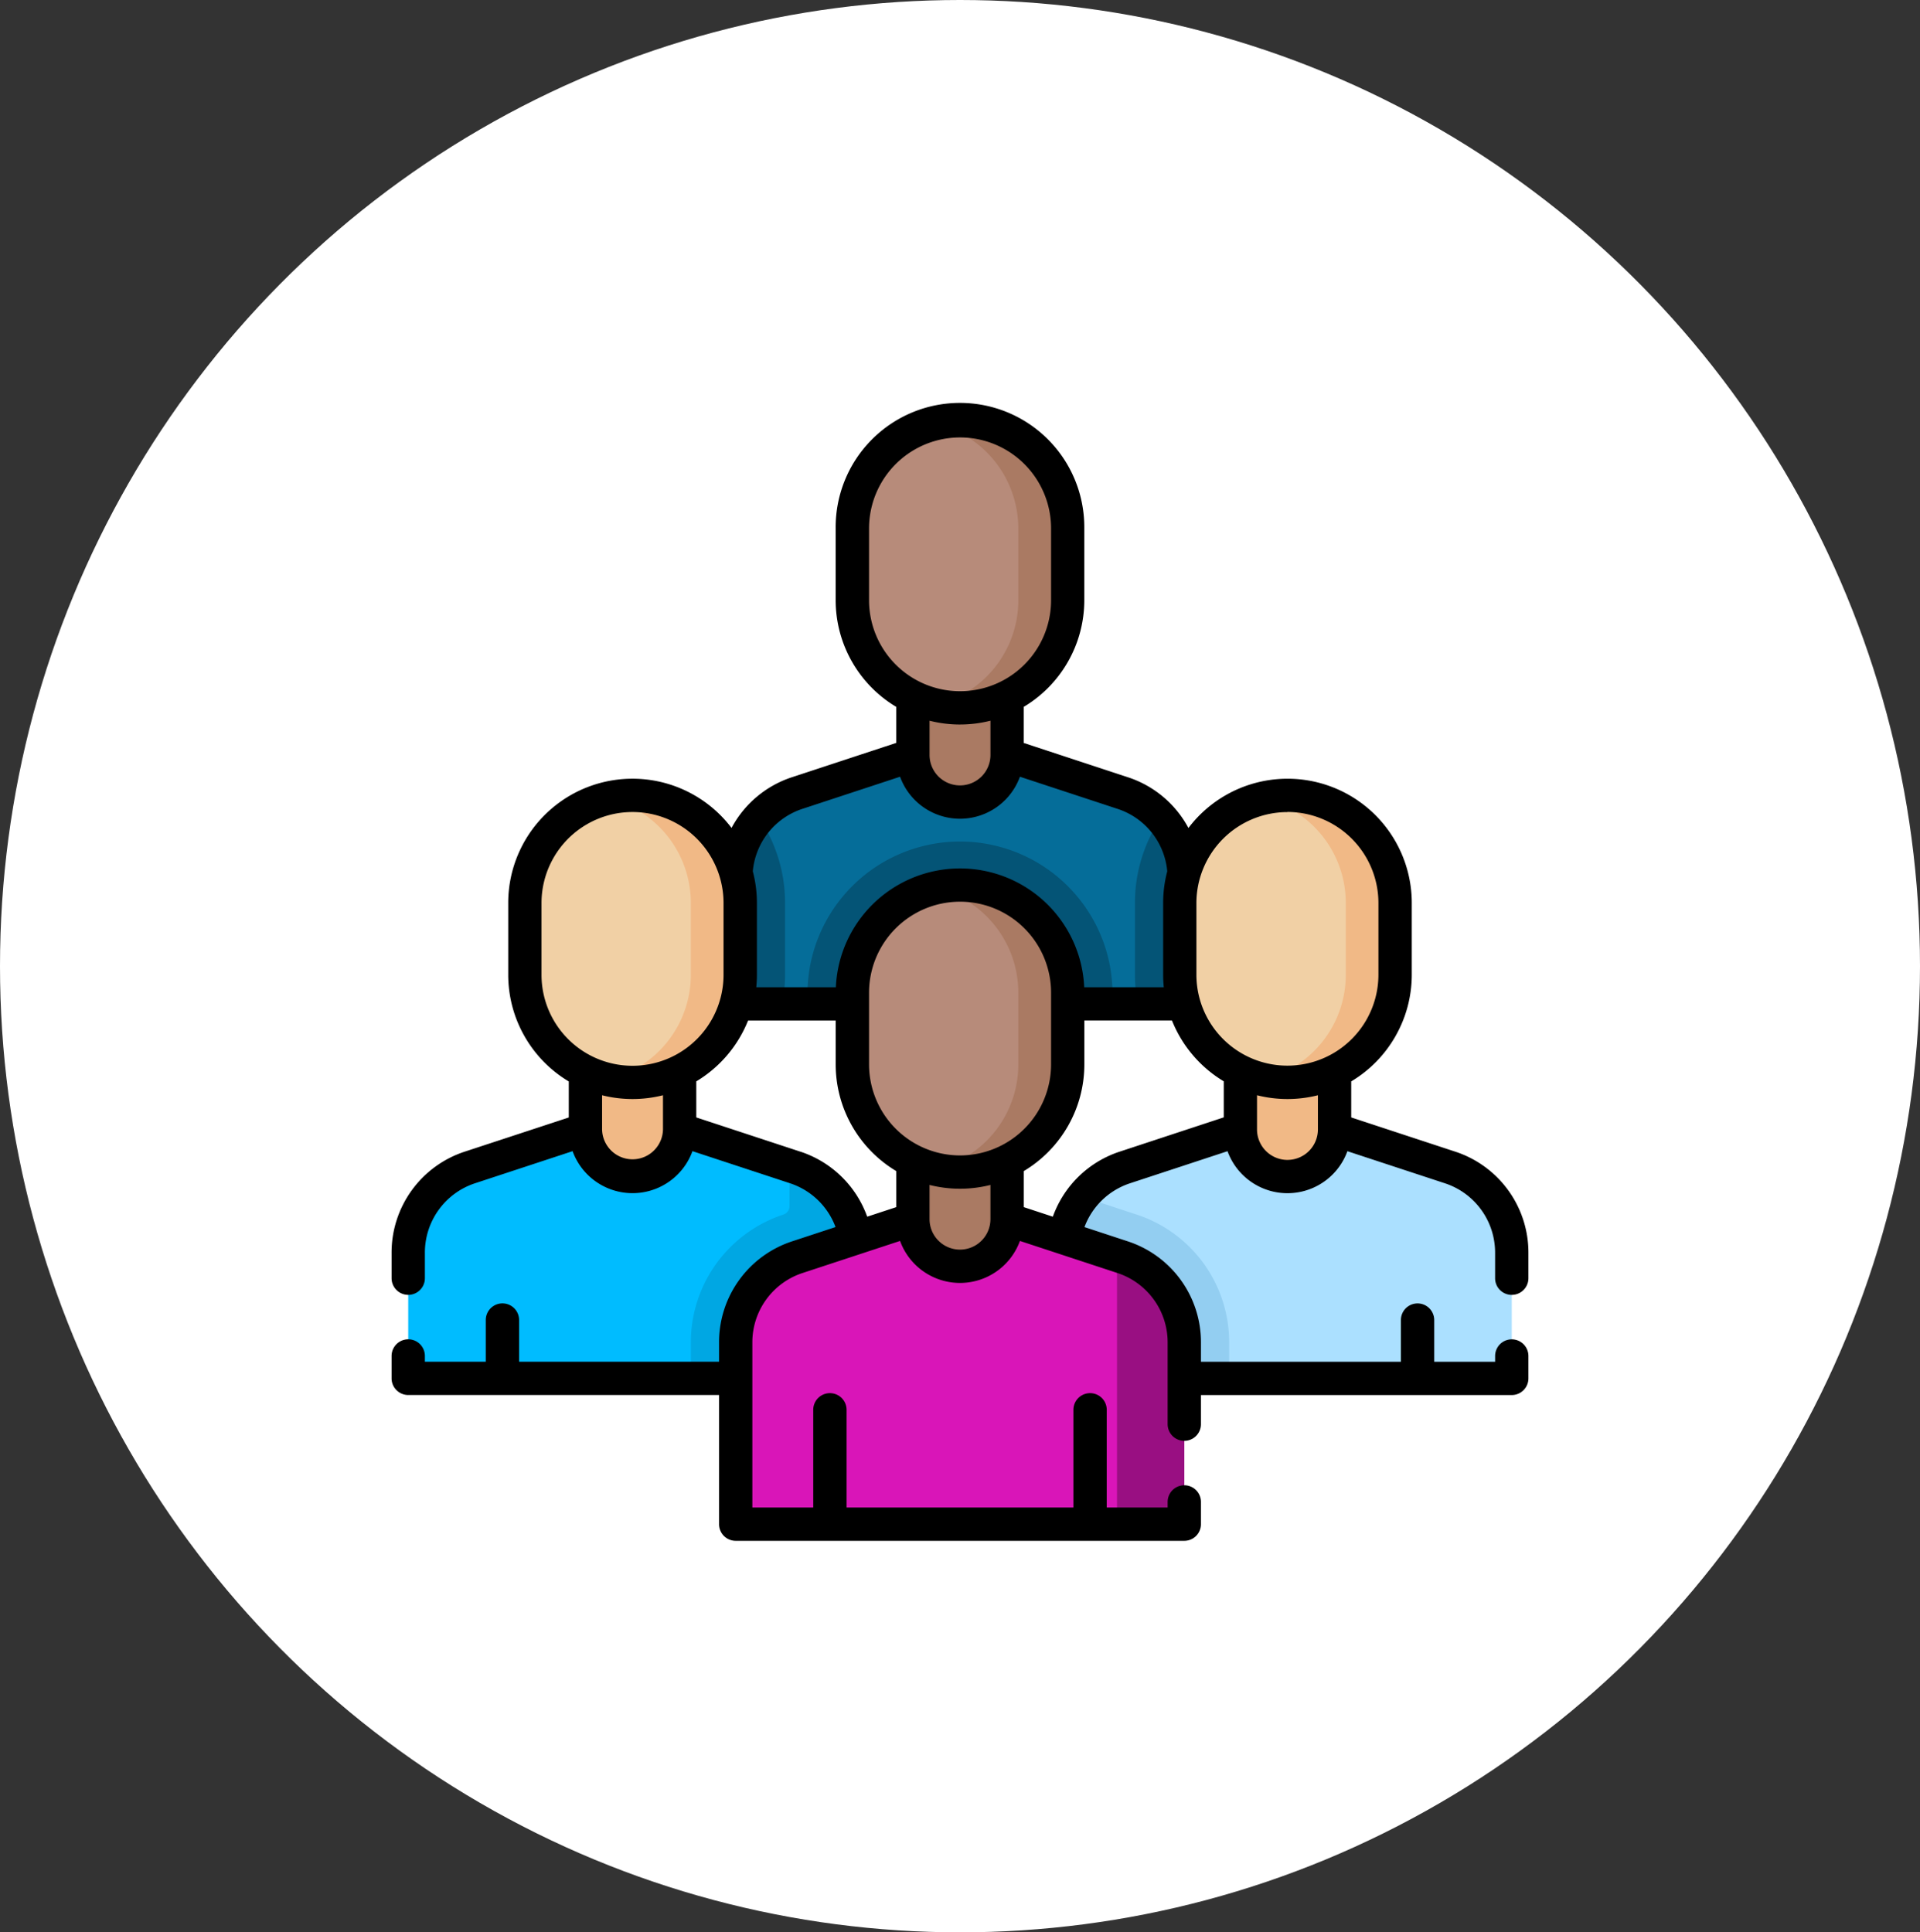<svg xmlns="http://www.w3.org/2000/svg" width="152" height="153" viewBox="0 0 152 153">
  <rect x="0" y="0" width="152" height="153" fill="#333333" stroke="none"/>
  <g id="Grupo_90843" data-name="Grupo 90843" transform="translate(-468 -8101)">
    <ellipse id="Elipse_4052" data-name="Elipse 4052" cx="76" cy="76.5" rx="76" ry="76.5" transform="translate(468 8101)" fill="#fff"/>
    <g id="team" transform="translate(499 8133)">
      <g id="Grupo_90733" data-name="Grupo 90733" transform="translate(27.243 1.318)">
        <g id="Grupo_90726" data-name="Grupo 90726" transform="translate(0 26.458)">
          <path id="Trazado_104804" data-name="Trazado 104804" d="M176.47,158.014l9.146,3.01a7.1,7.1,0,0,1,4.882,6.747v9.953H154.984v-9.953a7.1,7.1,0,0,1,4.882-6.747l9.146-3.01Z" transform="translate(-154.984 -158.014)" fill="#056d99"/>
        </g>
        <g id="Grupo_90727" data-name="Grupo 90727" transform="translate(0 31.438)">
          <path id="Trazado_104805" data-name="Trazado 104805" d="M158.89,198.769v-5.682a12.005,12.005,0,0,0-2.06-6.739,7.1,7.1,0,0,0-1.846,4.776v9.953h3.683A12.085,12.085,0,0,0,158.89,198.769Z" transform="translate(-154.984 -186.348)" fill="#045476"/>
        </g>
        <g id="Grupo_90728" data-name="Grupo 90728" transform="translate(31.607 31.438)">
          <path id="Trazado_104806" data-name="Trazado 104806" d="M334.793,198.769v-5.682a12.005,12.005,0,0,1,2.06-6.739,7.1,7.1,0,0,1,1.846,4.776v9.953h-3.683A12.085,12.085,0,0,1,334.793,198.769Z" transform="translate(-334.793 -186.348)" fill="#045476"/>
        </g>
        <g id="Grupo_90729" data-name="Grupo 90729" transform="translate(5.682 33.205)">
          <path id="Trazado_104807" data-name="Trazado 104807" d="M199.384,209.362h12.075v-.888a12.075,12.075,0,0,0-24.149,0v.888Z" transform="translate(-187.309 -196.4)" fill="#045476"/>
        </g>
        <g id="Grupo_90730" data-name="Grupo 90730" transform="translate(14.028 21.841)">
          <path id="Trazado_104808" data-name="Trazado 104808" d="M238.516,140.1a3.729,3.729,0,0,1-3.729-3.729V131.75h7.458v4.617a3.729,3.729,0,0,1-3.729,3.729Z" transform="translate(-234.787 -131.75)" fill="#aa7a63"/>
        </g>
        <g id="Grupo_90731" data-name="Grupo 90731" transform="translate(9.233)">
          <path id="Trazado_104809" data-name="Trazado 104809" d="M224.559,16.023a8.523,8.523,0,0,0-17.047,0v5.682a8.523,8.523,0,0,0,17.047,0Z" transform="translate(-207.512 -7.5)" fill="#b78b7a"/>
        </g>
        <g id="Grupo_90732" data-name="Grupo 90732" transform="translate(15.803)">
          <path id="Trazado_104810" data-name="Trazado 104810" d="M246.841,7.5a8.545,8.545,0,0,0-1.953.227,8.525,8.525,0,0,1,6.57,8.3v5.682a8.525,8.525,0,0,1-6.57,8.3,8.521,8.521,0,0,0,10.477-8.3V16.023A8.523,8.523,0,0,0,246.841,7.5Z" transform="translate(-244.888 -7.5)" fill="#aa7a63"/>
        </g>
      </g>
      <g id="Grupo_90740" data-name="Grupo 90740" transform="translate(53.168 30.972)">
        <g id="Grupo_90734" data-name="Grupo 90734" transform="translate(0 26.458)">
          <path id="Trazado_104811" data-name="Trazado 104811" d="M323.953,326.711l9.146,3.01a7.1,7.1,0,0,1,4.882,6.747v9.953H302.467v-9.953a7.1,7.1,0,0,1,4.882-6.747l9.146-3.01Z" transform="translate(-302.467 -326.711)" fill="#abe0ff"/>
        </g>
        <g id="Grupo_90735" data-name="Grupo 90735" transform="translate(0 31.792)">
          <path id="Trazado_104812" data-name="Trazado 104812" d="M315.608,368.581a10.634,10.634,0,0,0-7.323-10.12l-4.27-1.405a7.1,7.1,0,0,0-1.546,4.423v9.953h13.14Z" transform="translate(-302.468 -357.056)" fill="#93cef1"/>
        </g>
        <g id="Grupo_90737" data-name="Grupo 90737" transform="translate(14.028 21.841)">
          <path id="Trazado_104814" data-name="Trazado 104814" d="M386,308.794a3.729,3.729,0,0,1-3.729-3.729v-4.617h7.458v4.617A3.729,3.729,0,0,1,386,308.794Z" transform="translate(-382.271 -300.448)" fill="#f1b986"/>
        </g>
        <g id="Grupo_90738" data-name="Grupo 90738" transform="translate(9.234)">
          <path id="Trazado_104815" data-name="Trazado 104815" d="M372.043,184.72a8.523,8.523,0,0,0-17.047,0V190.4a8.523,8.523,0,0,0,17.047,0Z" transform="translate(-354.996 -176.197)" fill="#f1d0a5"/>
        </g>
        <g id="Grupo_90739" data-name="Grupo 90739" transform="translate(15.804 0)">
          <path id="Trazado_104816" data-name="Trazado 104816" d="M394.325,176.2a8.545,8.545,0,0,0-1.953.227,8.525,8.525,0,0,1,6.57,8.3V190.4a8.524,8.524,0,0,1-6.57,8.3,8.521,8.521,0,0,0,10.477-8.3V184.72A8.523,8.523,0,0,0,394.325,176.2Z" transform="translate(-392.372 -176.197)" fill="#f1b986"/>
        </g>
      </g>
      <g id="Grupo_90746" data-name="Grupo 90746" transform="translate(1.318 30.972)">
        <g id="Grupo_90741" data-name="Grupo 90741" transform="translate(0 26.458)">
          <path id="Trazado_104817" data-name="Trazado 104817" d="M28.986,326.711l9.146,3.01a7.1,7.1,0,0,1,4.882,6.747v9.953H7.5v-9.953a7.1,7.1,0,0,1,4.882-6.747l9.146-3.01Z" transform="translate(-7.5 -326.711)" fill="#00bcff"/>
        </g>
        <g id="Grupo_90742" data-name="Grupo 90742" transform="translate(22.374 29.321)">
          <path id="Trazado_104818" data-name="Trazado 104818" d="M143.039,343.148l-.445-.146v3.2a.712.712,0,0,1-.489.676A10.654,10.654,0,0,0,134.781,357v2.851h13.14V349.9A7.1,7.1,0,0,0,143.039,343.148Z" transform="translate(-134.781 -343.002)" fill="#00a7e3"/>
        </g>
        <g id="Grupo_90743" data-name="Grupo 90743" transform="translate(14.028 21.841)">
          <path id="Trazado_104819" data-name="Trazado 104819" d="M91.032,308.794a3.729,3.729,0,0,1-3.729-3.729v-4.617h7.458v4.617A3.729,3.729,0,0,1,91.032,308.794Z" transform="translate(-87.303 -300.448)" fill="#f1b986"/>
        </g>
        <g id="Grupo_90744" data-name="Grupo 90744" transform="translate(9.233)">
          <path id="Trazado_104820" data-name="Trazado 104820" d="M77.075,184.72a8.523,8.523,0,0,0-17.047,0V190.4a8.523,8.523,0,0,0,17.047,0Z" transform="translate(-60.028 -176.197)" fill="#f1d0a5"/>
        </g>
        <g id="Grupo_90745" data-name="Grupo 90745" transform="translate(15.803 0)">
          <path id="Trazado_104821" data-name="Trazado 104821" d="M99.357,176.2a8.545,8.545,0,0,0-1.953.227,8.525,8.525,0,0,1,6.57,8.3V190.4a8.525,8.525,0,0,1-6.57,8.3,8.521,8.521,0,0,0,10.477-8.3V184.72A8.523,8.523,0,0,0,99.357,176.2Z" transform="translate(-97.404 -176.197)" fill="#f1b986"/>
        </g>
      </g>
      <g id="Grupo_90752" data-name="Grupo 90752" transform="translate(27.243 38.075)">
        <g id="Grupo_90747" data-name="Grupo 90747" transform="translate(0 26.458)">
          <path id="Trazado_104822" data-name="Trazado 104822" d="M176.47,367.118l9.146,3.01a7.1,7.1,0,0,1,4.882,6.747v14.393H154.984V376.875a7.1,7.1,0,0,1,4.882-6.747l9.146-3.01Z" transform="translate(-154.984 -367.118)" fill="#d915b8"/>
        </g>
        <g id="Grupo_90748" data-name="Grupo 90748" transform="translate(30.187 29.321)">
          <path id="Trazado_104823" data-name="Trazado 104823" d="M327.157,383.554l-.445-.146v21.286h5.327V390.3A7.1,7.1,0,0,0,327.157,383.554Z" transform="translate(-326.712 -383.408)" fill="#990f82"/>
        </g>
        <g id="Grupo_90749" data-name="Grupo 90749" transform="translate(14.028 21.841)">
          <path id="Trazado_104824" data-name="Trazado 104824" d="M238.516,349.2a3.729,3.729,0,0,1-3.729-3.729v-4.617h7.458v4.617a3.729,3.729,0,0,1-3.729,3.729Z" transform="translate(-234.787 -340.854)" fill="#aa7a63"/>
        </g>
        <g id="Grupo_90750" data-name="Grupo 90750" transform="translate(9.233)">
          <path id="Trazado_104825" data-name="Trazado 104825" d="M224.559,225.126a8.523,8.523,0,1,0-17.047,0v5.682a8.523,8.523,0,1,0,17.047,0Z" transform="translate(-207.512 -216.603)" fill="#b78b7a"/>
        </g>
        <g id="Grupo_90751" data-name="Grupo 90751" transform="translate(15.803 0)">
          <path id="Trazado_104826" data-name="Trazado 104826" d="M246.841,216.6a8.546,8.546,0,0,0-1.953.227,8.525,8.525,0,0,1,6.57,8.3v5.682a8.525,8.525,0,0,1-6.57,8.3,8.521,8.521,0,0,0,10.477-8.3v-5.682A8.523,8.523,0,0,0,246.841,216.6Z" transform="translate(-244.888 -216.604)" fill="#aa7a63"/>
        </g>
      </g>
      <path id="Trazado_104827" data-name="Trazado 104827" d="M88.682,70.526A1.318,1.318,0,0,0,90,69.208v-2.02a8.408,8.408,0,0,0-5.788-8l-8.24-2.711V53.622a9.845,9.845,0,0,0,4.794-8.445V39.5a9.837,9.837,0,0,0-17.681-5.941,8.374,8.374,0,0,0-4.8-4.02l-8.239-2.713V23.969a9.845,9.845,0,0,0,4.794-8.445V9.842a9.842,9.842,0,1,0-19.683,0v5.682a9.845,9.845,0,0,0,4.794,8.445v2.853l-8.238,2.712a8.376,8.376,0,0,0-4.8,4.021A9.837,9.837,0,0,0,9.234,39.5v5.682a9.845,9.845,0,0,0,4.794,8.445v2.853L5.787,59.187a8.408,8.408,0,0,0-5.787,8v2.02a1.318,1.318,0,1,0,2.637,0v-2.02a5.776,5.776,0,0,1,3.975-5.5l7.719-2.54a5.047,5.047,0,0,0,9.489,0l7.718,2.54a5.768,5.768,0,0,1,3.609,3.469l-3.433,1.13a8.4,8.4,0,0,0-5.789,8v1.532H10.095v-3.3a1.318,1.318,0,1,0-2.637,0v3.3H2.637v-.455a1.318,1.318,0,1,0-2.637,0v1.774a1.318,1.318,0,0,0,1.318,1.318H25.925V88.681A1.318,1.318,0,0,0,27.243,90H62.757a1.318,1.318,0,0,0,1.318-1.318V86.92a1.318,1.318,0,1,0-2.637,0v.443H56.617V79.626a1.318,1.318,0,1,0-2.637,0v7.738H36.019V79.626a1.318,1.318,0,0,0-2.637,0v7.738H28.561V74.289a5.773,5.773,0,0,1,3.976-5.494l7.718-2.54a5.047,5.047,0,0,0,9.489,0l7.718,2.54a5.773,5.773,0,0,1,3.976,5.494v6.476a1.318,1.318,0,0,0,2.637,0V78.458H88.682A1.318,1.318,0,0,0,90,77.14V75.366a1.318,1.318,0,1,0-2.637,0v.455H82.542v-3.3a1.318,1.318,0,1,0-2.637,0v3.3H64.075V74.289a8.4,8.4,0,0,0-5.789-8l-3.433-1.13a5.768,5.768,0,0,1,3.608-3.469l7.718-2.54a5.047,5.047,0,0,0,9.489,0l7.718,2.54a5.775,5.775,0,0,1,3.976,5.5v2.02a1.318,1.318,0,0,0,1.318,1.318ZM70.925,32.29a7.213,7.213,0,0,1,7.2,7.2v5.682a7.2,7.2,0,1,1-14.41,0V39.5a7.213,7.213,0,0,1,7.2-7.2ZM37.8,15.524V9.842a7.2,7.2,0,0,1,14.41,0v5.682a7.2,7.2,0,0,1-14.41,0ZM45,25.365a9.824,9.824,0,0,0,2.411-.3v2.675c0,.012,0,.025,0,.037a2.41,2.41,0,0,1-4.821,0c0-.012,0-.025,0-.037V25.066a9.827,9.827,0,0,0,2.41.3ZM32.538,32.039,40.255,29.5a5.047,5.047,0,0,0,9.489,0l7.718,2.541a5.741,5.741,0,0,1,3.946,4.948,9.817,9.817,0,0,0-.325,2.509v5.682a9.9,9.9,0,0,0,.05.99h-6.3a9.84,9.84,0,0,0-19.661,0h-6.3a9.9,9.9,0,0,0,.05-.99V39.5a9.818,9.818,0,0,0-.325-2.509A5.743,5.743,0,0,1,32.538,32.039ZM45,59.485a7.213,7.213,0,0,1-7.2-7.2V46.6a7.2,7.2,0,0,1,14.41,0V52.28A7.213,7.213,0,0,1,45,59.485ZM11.87,45.178V39.5a7.2,7.2,0,1,1,14.41,0v5.682a7.2,7.2,0,1,1-14.41,0ZM21.486,57.43a2.411,2.411,0,0,1-4.821,0v-2.71a9.844,9.844,0,0,0,4.821,0Zm10.876,1.757-8.24-2.711V53.622a9.9,9.9,0,0,0,4.1-4.818h6.937V52.28a9.845,9.845,0,0,0,4.794,8.445v2.853l-2.3.758a8.4,8.4,0,0,0-5.288-5.15ZM45,66.943a2.413,2.413,0,0,1-2.411-2.411v-2.71a9.845,9.845,0,0,0,4.821,0v2.71A2.413,2.413,0,0,1,45,66.943Zm12.637-7.756a8.4,8.4,0,0,0-5.287,5.15l-2.3-.758V60.725a9.845,9.845,0,0,0,4.794-8.445V48.8h6.937a9.9,9.9,0,0,0,4.1,4.818v2.853Zm13.287.654a2.413,2.413,0,0,1-2.41-2.41V54.72a9.844,9.844,0,0,0,4.821,0v2.71A2.413,2.413,0,0,1,70.925,59.84Z"/>
    </g>
  </g>
</svg>
